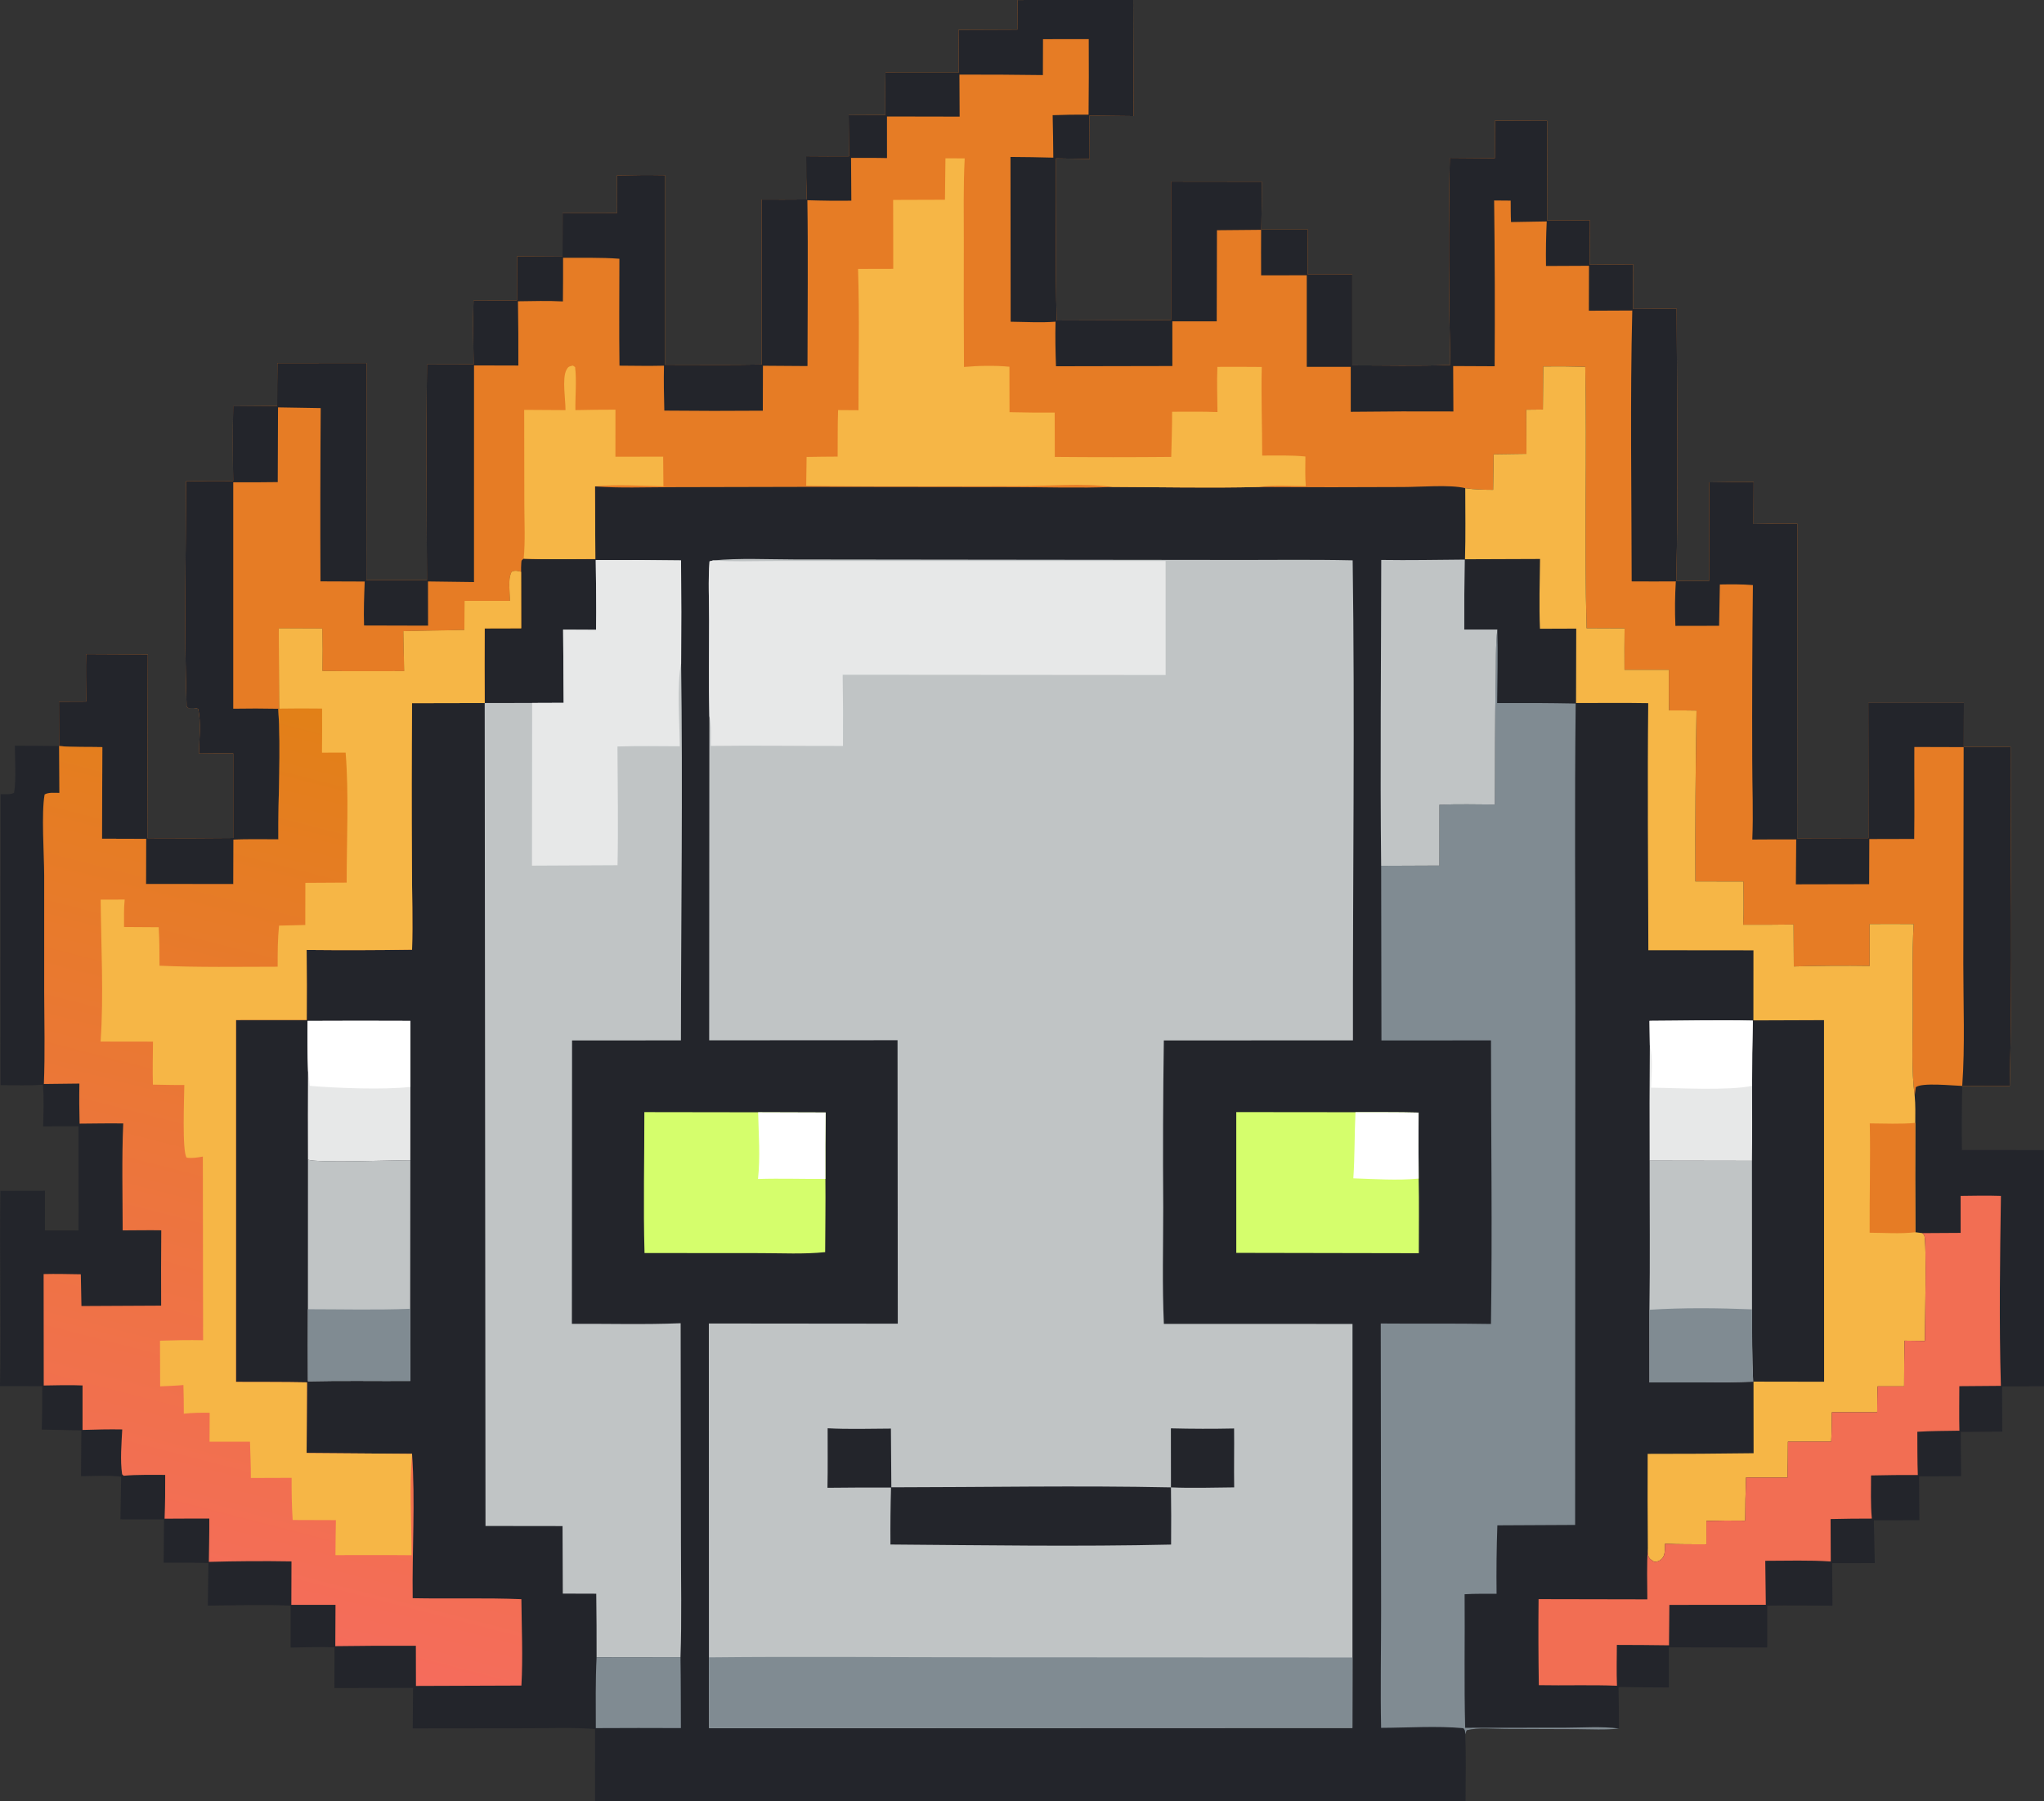 <svg xmlns="http://www.w3.org/2000/svg" viewBox="-312.24 -280.93 721.58 635.99">
  <rect x="-312.24" y="-280.93" width="721.58" height="635.99" fill="#333333" stroke="none"/>
  <defs>
    <linearGradient id="a" x1="575.372" x2="410.082" y1="722.614" y2="1364.23" gradientTransform="matrix(0.488, 0, 0, 0.488, -447.661, -374.513)" gradientUnits="userSpaceOnUse">
      <stop offset="0" style="stop-color:#e28017;stop-opacity:1"/>
      <stop offset="1" style="stop-color:#f56c5c;stop-opacity:1"/>
    </linearGradient>
  </defs>
  <path d="M 46.991 -280.92 L 87.808 -280.93 L 87.941 -239.94 L 72.339 -240.11 L 72.437 -224.82 L 60.569 -225 C 60.663 -205.95 60.327 -186.82 60.776 -167.79 L 101.159 -167.92 L 101.148 -216.83 L 133.191 -216.79 C 133.198 -211.16 133.151 -205.53 133.05 -199.9 L 149.464 -199.9 L 149.378 -184.08 L 165.144 -184.1 L 165.144 -151.93 C 176.632 -151.94 188.257 -151.62 199.73 -152.09 C 199.21 -176.37 199.1 -200.91 199.566 -225.2 L 215.464 -225.08 L 215.511 -238.34 L 233.933 -238.28 C 233.999 -226.56 233.995 -214.83 233.917 -203.11 L 249.038 -203.17 L 248.96 -187.48 L 264.316 -187.6 L 264.284 -171.87 L 279.651 -171.97 C 279.769 -139.97 280.245 -107.87 279.526 -75.88 L 291.086 -75.802 L 291.132 -110.63 C 296.37 -110.72 301.609 -110.76 306.847 -110.75 L 306.796 -95.927 C 311.951 -96.064 317.109 -96.098 322.265 -96.029 L 322.202 15.014 L 347.359 14.967 L 347.308 -32.743 L 381.054 -32.751 L 381.026 -17.279 L 397.558 -17.204 C 397.53 22.659 398.202 62.686 397.249 102.534 L 380.472 102.467 C 380.308 110.01 380.272 117.557 380.362 125.1 L 409.308 125.112 L 409.335 208.502 L 394.542 208.562 L 394.609 224.502 L 379.956 224.624 L 380.069 240.253 L 365.245 240.327 L 365.351 255.792 L 349.269 255.815 L 349.601 270.936 L 334.55 270.96 L 334.66 285.96 C 326.991 285.948 319.308 285.823 311.636 285.948 L 311.636 300.729 L 276.909 300.682 L 276.909 314.846 C 270.985 314.838 265.062 314.784 259.139 314.686 C 259.199 319.566 259.323 324.456 259.316 329.335 C 254.472 329.917 249.336 329.581 244.448 329.565 L 219.034 329.475 C 214.764 329.464 209.664 328.882 205.562 329.94 C 205.351 330.425 205.116 330.878 205.011 331.393 C 205.401 339.237 205.132 347.21 205.148 355.065 L -102.18 355.018 L -102.17 329.51 C -109.92 328.917 -117.89 329.24 -125.67 329.245 L -166.53 329.292 L -166.43 314.995 L -194.2 315.042 L -194.14 300.662 C -199.29 300.475 -204.49 300.686 -209.65 300.752 L -209.65 285.957 C -219.34 285.523 -229.17 285.855 -238.87 285.949 L -238.66 270.899 C -243.92 270.738 -249.21 270.816 -254.47 270.785 L -254.35 255.504 L -269.73 255.472 L -269.47 240.433 C -274.08 239.863 -278.99 240.218 -283.64 240.25 L -283.53 224.078 L -297.51 223.808 C -297.32 218.711 -297.36 213.593 -297.31 208.496 C -302.28 208.41 -307.27 208.472 -312.24 208.461 C -311.73 185.496 -312.46 162.484 -312.1 139.511 L -296.36 139.481 L -296.38 153.476 L -284.5 153.492 L -284.52 116.734 C -288.68 116.679 -292.84 116.742 -297 116.754 C -296.91 111.874 -296.68 106.894 -297.09 102.031 C -302 102.429 -307.09 102.175 -312.03 102.191 L -312.01 -0.543 C -310.59 -0.551 -308.46 -0.293 -307.25 -1.051 C -306.49 -6.341 -306.97 -12.278 -306.99 -17.641 C -301.79 -17.664 -296.59 -17.582 -291.39 -17.539 L -291.43 -33.199 L -281.82 -33.239 C -281.85 -38.817 -281.98 -44.419 -281.85 -49.992 L -260.06 -49.887 L -260.23 14.98 C -250.12 15.05 -240.02 15.035 -229.91 14.922 L -229.91 -14.943 C -233.94 -14.97 -237.97 -14.95 -242 -14.884 C -241.92 -19.822 -241.19 -25.868 -242.3 -30.642 C -243.43 -31.115 -244.51 -30.978 -245.71 -30.927 C -246.58 -31.743 -246.35 -31.24 -246.39 -32.467 C -247.24 -58.56 -246.59 -84.872 -246.58 -110.99 C -241.03 -111.13 -235.48 -111.17 -229.93 -111.1 C -230.05 -119.9 -230.06 -128.69 -229.93 -137.49 L -214.39 -137.61 C -214.37 -142.64 -214.4 -147.68 -214.32 -152.72 L -182.85 -152.74 L -182.91 -76.165 L -161.53 -76.135 C -161.61 -101.49 -161.81 -126.88 -161.52 -152.24 L -145.05 -152.28 C -145.13 -159.78 -145.32 -167.29 -145.08 -174.79 L -129.75 -174.82 L -129.72 -190.42 L -113.66 -190.33 L -113.64 -205.66 L -94.38 -205.69 L -94.411 -219.01 C -88.774 -219.15 -83.138 -219.18 -77.505 -219.09 L -77.505 -152.16 C -66.122 -152.17 -54.712 -152.02 -43.333 -152.24 L -43.345 -210.48 C -38.048 -210.49 -32.743 -210.44 -27.446 -210.51 C -27.622 -215.6 -27.688 -220.69 -27.646 -225.78 C -22.61 -225.76 -17.567 -225.69 -12.536 -225.74 L -12.638 -240.29 L 0.292 -240.35 C 0.304 -245.34 0.237 -250.34 0.339 -255.33 L 26.206 -255.32 C 26.237 -260.35 26.214 -265.37 26.136 -270.4 L 46.906 -270.48 L 46.991 -280.92 Z M 46.991 -280.92" style="stroke: none; fill-rule: nonzero; fill: rgb(35, 37, 43); fill-opacity: 1; stroke-width: 1;"/>
  <path d="M 46.991 -280.92 L 87.808 -280.93 L 87.941 -239.94 L 72.339 -240.11 L 72.437 -224.82 L 60.569 -225 C 60.663 -205.95 60.327 -186.82 60.776 -167.79 L 101.159 -167.92 L 101.148 -216.83 L 133.191 -216.79 C 133.198 -211.16 133.151 -205.53 133.05 -199.9 L 149.464 -199.9 L 149.378 -184.08 L 165.144 -184.1 L 165.144 -151.93 C 176.632 -151.94 188.257 -151.62 199.73 -152.09 C 199.21 -176.37 199.1 -200.91 199.566 -225.2 L 215.464 -225.08 L 215.511 -238.34 L 233.933 -238.28 C 233.999 -226.56 233.995 -214.83 233.917 -203.11 L 249.038 -203.17 L 248.96 -187.48 L 264.316 -187.6 L 264.284 -171.87 L 279.651 -171.97 C 279.769 -139.97 280.245 -107.87 279.526 -75.88 L 291.086 -75.802 L 291.132 -110.63 C 296.37 -110.72 301.609 -110.76 306.847 -110.75 L 306.796 -95.927 C 311.951 -96.064 317.109 -96.098 322.265 -96.029 L 322.202 15.014 L 347.359 14.967 L 347.308 -32.743 L 381.054 -32.751 L 381.026 -17.279 L 397.558 -17.204 C 397.53 22.659 398.202 62.686 397.249 102.534 L 380.472 102.467 C 377.452 102.389 366.03 101.171 364.077 102.947 L 363.691 105.932 C 362.48 96.784 363.003 87.147 363.003 77.925 C 363.003 67.081 362.73 56.139 363.319 45.315 C 358.139 45.268 352.964 45.265 347.789 45.307 L 347.792 60.097 C 338.868 59.96 329.941 60.023 321.019 60.284 L 320.933 45.475 C 314.999 45.553 309.073 45.581 303.14 45.553 C 303.39 40.479 303.245 35.373 303.214 30.296 L 286.269 30.272 C 286.187 10.162 286.319 -9.951 286.671 -30.056 C 283.441 -30.142 280.206 -30.106 276.971 -30.118 C 276.862 -34.896 276.913 -39.685 276.901 -44.458 L 261.245 -44.466 C 261.214 -49.337 261.225 -54.208 261.277 -59.076 L 247.867 -59.13 C 247.007 -89.88 248.019 -120.68 247.397 -151.43 C 242.455 -151.57 237.51 -151.61 232.566 -151.55 C 232.55 -146.48 232.503 -141.41 232.433 -136.34 L 226.577 -136.28 L 226.632 -120.71 L 215.054 -120.54 L 214.87 -108 C 211.538 -108.03 208.32 -108.06 205.027 -108.58 C 199.769 -109.9 189.038 -108.98 183.085 -108.98 C 166.109 -108.88 149.135 -108.88 132.163 -108.99 C 114.941 -108.57 97.655 -108.95 80.429 -109.01 C 68.882 -108.53 57.132 -108.95 45.566 -108.95 L -26.77 -109.04 L -75.524 -108.93 C -84.349 -108.92 -93.423 -108.54 -102.21 -109.21 L -102.07 -83.572 C -110.48 -83.568 -118.97 -83.349 -127.37 -83.685 C -128.2 -82.958 -128.13 -83.279 -128.22 -82.013 C -128.28 -81.028 -128.3 -80.04 -128.28 -79.053 C -129.73 -79.333 -130.28 -79.653 -131.64 -79.017 C -133.06 -75.97 -132.16 -72.075 -132.23 -68.779 L -148.24 -68.786 L -148.3 -58.509 L -169.82 -58.107 C -169.73 -53.396 -169.7 -48.681 -169.54 -43.977 C -179.17 -43.993 -188.83 -43.892 -198.45 -44.037 C -198.35 -49.033 -198.36 -54.033 -198.47 -59.029 L -213.83 -59.095 L -213.66 -30.747 L -214.03 -30.697 C -212.96 -15.907 -214.13 0.436 -213.98 15.421 C -219.25 15.421 -224.54 15.331 -229.81 15.499 L -229.88 31.202 L -260.7 31.171 L -260.64 15.229 L -276.21 15.182 L -276.12 -17.146 C -281.17 -17.263 -286.37 -17.072 -291.39 -17.54 L -291.43 -33.2 L -281.82 -33.24 C -281.85 -38.818 -281.98 -44.42 -281.85 -49.993 L -260.06 -49.888 L -260.23 14.979 C -250.12 15.049 -240.02 15.034 -229.91 14.921 L -229.91 -14.943 C -233.94 -14.97 -237.97 -14.95 -242 -14.884 C -241.92 -19.822 -241.19 -25.868 -242.3 -30.642 C -243.43 -31.115 -244.51 -30.978 -245.71 -30.927 C -246.58 -31.743 -246.35 -31.24 -246.39 -32.467 C -247.24 -58.56 -246.59 -84.872 -246.58 -110.99 C -241.03 -111.13 -235.48 -111.17 -229.93 -111.1 C -230.05 -119.9 -230.06 -128.69 -229.93 -137.49 L -214.39 -137.61 C -214.37 -142.64 -214.4 -147.68 -214.32 -152.72 L -182.85 -152.74 L -182.91 -76.165 L -161.53 -76.135 C -161.61 -101.49 -161.81 -126.88 -161.52 -152.24 L -145.05 -152.28 C -145.13 -159.78 -145.32 -167.29 -145.08 -174.79 L -129.75 -174.82 L -129.72 -190.42 L -113.66 -190.33 L -113.64 -205.66 L -94.38 -205.69 L -94.411 -219.01 C -88.774 -219.15 -83.138 -219.18 -77.505 -219.09 L -77.505 -152.16 C -66.122 -152.17 -54.712 -152.02 -43.333 -152.24 L -43.345 -210.48 C -38.048 -210.49 -32.743 -210.44 -27.446 -210.51 C -27.622 -215.6 -27.688 -220.69 -27.646 -225.78 C -22.61 -225.76 -17.567 -225.69 -12.536 -225.74 L -12.638 -240.29 L 0.292 -240.35 C 0.304 -245.34 0.237 -250.34 0.339 -255.33 L 26.206 -255.32 C 26.237 -260.35 26.214 -265.37 26.136 -270.4 L 46.906 -270.48 L 46.991 -280.92 Z M 46.991 -280.92" style="stroke: none; fill-rule: nonzero; fill: rgb(230, 124, 37); fill-opacity: 1; stroke-width: 1;"/>
  <path d="M 46.991 -280.92 L 87.808 -280.93 L 87.941 -239.94 L 72.339 -240.11 L 72.437 -224.82 L 60.569 -225 C 60.663 -205.95 60.327 -186.82 60.776 -167.79 L 101.159 -167.92 L 101.148 -216.83 L 133.191 -216.79 C 133.198 -211.16 133.151 -205.53 133.05 -199.9 L 149.464 -199.9 L 149.378 -184.08 L 165.144 -184.1 L 165.144 -151.93 C 176.632 -151.94 188.257 -151.62 199.73 -152.09 C 199.21 -176.37 199.1 -200.91 199.566 -225.2 L 215.464 -225.08 L 215.511 -238.34 L 233.933 -238.28 C 233.999 -226.56 233.995 -214.83 233.917 -203.11 L 249.038 -203.17 L 248.96 -187.48 L 264.316 -187.6 L 264.284 -171.87 L 279.651 -171.97 C 279.769 -139.97 280.245 -107.87 279.526 -75.88 L 291.086 -75.802 L 291.132 -110.63 C 296.37 -110.72 301.609 -110.76 306.847 -110.75 L 306.796 -95.927 C 311.951 -96.064 317.109 -96.098 322.265 -96.029 L 322.202 15.014 L 347.359 14.967 L 347.308 -32.743 L 381.054 -32.751 L 381.026 -17.279 L 397.558 -17.204 C 397.53 22.659 398.202 62.686 397.249 102.534 L 380.472 102.467 C 381.484 88.26 380.847 73.667 380.855 59.401 L 380.972 -17.154 L 363.566 -17.204 C 363.507 -6.376 363.671 4.432 363.515 15.26 L 347.671 15.3 L 347.612 31.233 L 321.745 31.288 L 321.866 15.436 C 316.698 15.393 311.526 15.46 306.362 15.476 C 306.761 6.159 306.342 -3.325 306.339 -12.661 C 306.266 -33.228 306.345 -53.795 306.577 -74.361 C 302.675 -74.685 298.816 -74.638 294.909 -74.575 L 294.644 -59.99 L 279.214 -59.962 C 278.994 -65.195 279.043 -70.437 279.362 -75.665 C 274.167 -75.63 268.968 -75.63 263.78 -75.665 C 263.741 -107.51 263.202 -139.47 263.995 -171.3 L 248.663 -171.23 L 248.714 -187.09 L 233.534 -187.02 C 233.456 -192.27 233.542 -197.51 233.792 -202.75 L 221.187 -202.53 C 221.066 -205.04 221.093 -207.57 221.066 -210.1 L 215.222 -210.15 C 215.468 -190.65 215.526 -171.13 215.405 -151.62 L 200.761 -151.69 L 200.839 -135.66 C 188.763 -135.73 176.687 -135.69 164.612 -135.54 L 164.605 -151.41 L 149.077 -151.41 L 149.077 -183.74 L 132.967 -183.71 C 132.941 -189.07 132.933 -194.43 132.964 -199.79 L 117.374 -199.65 L 117.292 -167.47 L 101.628 -167.47 L 101.632 -151.7 L 60.55 -151.62 C 60.362 -156.88 60.253 -162.09 60.39 -167.35 C 55.179 -166.95 49.78 -167.29 44.546 -167.34 L 44.487 -225.52 C 49.527 -225.5 54.566 -225.41 59.601 -225.27 C 59.561 -230.26 59.484 -235.26 59.371 -240.26 C 63.593 -240.43 67.823 -240.49 72.05 -240.44 C 72.144 -249.33 72.163 -258.22 72.112 -267.12 L 55.968 -267.1 L 55.921 -254.42 C 46.097 -254.56 36.281 -254.61 26.461 -254.59 L 26.534 -239.75 L 0.878 -239.8 L 0.89 -225.12 C -3.333 -225.23 -7.575 -225.16 -11.798 -225.18 L -11.7 -210.08 C -16.876 -210.01 -22.052 -210.07 -27.224 -210.24 C -26.923 -190.74 -27.177 -171.2 -27.181 -151.69 L -42.903 -151.8 L -42.943 -135.93 C -54.536 -135.83 -66.126 -135.84 -77.72 -135.96 C -77.86 -141.25 -77.966 -146.52 -77.84 -151.82 C -83.071 -151.69 -88.321 -151.8 -93.552 -151.83 C -93.72 -164.4 -93.587 -176.99 -93.579 -189.57 C -100.13 -190.09 -106.88 -189.85 -113.46 -189.91 C -113.44 -184.78 -113.47 -179.65 -113.52 -174.51 C -118.81 -174.79 -124.1 -174.63 -129.39 -174.56 C -129.26 -167 -129.22 -159.44 -129.25 -151.88 L -144.9 -151.92 L -144.91 -75.427 L -161.15 -75.642 L -161.12 -60.04 L -183.72 -60.099 C -183.89 -65.286 -183.69 -70.435 -183.49 -75.615 L -199.11 -75.673 C -199.2 -96.063 -199.17 -116.46 -199.02 -136.85 C -204.04 -136.91 -209.07 -136.99 -214.09 -137.1 L -214.19 -110.72 C -219.43 -110.65 -224.67 -110.62 -229.9 -110.65 L -229.9 -30.716 C -224.61 -30.81 -219.31 -30.802 -214.03 -30.696 C -212.96 -15.908 -214.13 0.436 -213.98 15.421 C -219.25 15.421 -224.54 15.331 -229.81 15.499 L -229.88 31.202 L -260.7 31.171 L -260.64 15.229 L -276.21 15.182 L -276.12 -17.146 C -281.17 -17.263 -286.37 -17.072 -291.39 -17.54 L -291.43 -33.2 L -281.82 -33.24 C -281.85 -38.818 -281.98 -44.42 -281.85 -49.993 L -260.06 -49.888 L -260.23 14.979 C -250.12 15.049 -240.02 15.034 -229.91 14.921 L -229.91 -14.943 C -233.94 -14.97 -237.97 -14.95 -242 -14.884 C -241.92 -19.822 -241.19 -25.868 -242.3 -30.642 C -243.43 -31.115 -244.51 -30.978 -245.71 -30.927 C -246.58 -31.743 -246.35 -31.24 -246.39 -32.467 C -247.24 -58.56 -246.59 -84.872 -246.58 -110.99 C -241.03 -111.13 -235.48 -111.17 -229.93 -111.1 C -230.05 -119.9 -230.06 -128.69 -229.93 -137.49 L -214.39 -137.61 C -214.37 -142.64 -214.4 -147.68 -214.32 -152.72 L -182.85 -152.74 L -182.91 -76.165 L -161.53 -76.135 C -161.61 -101.49 -161.81 -126.88 -161.52 -152.24 L -145.05 -152.28 C -145.13 -159.78 -145.32 -167.29 -145.08 -174.79 L -129.75 -174.82 L -129.72 -190.42 L -113.66 -190.33 L -113.64 -205.66 L -94.38 -205.69 L -94.411 -219.01 C -88.774 -219.15 -83.138 -219.18 -77.505 -219.09 L -77.505 -152.16 C -66.122 -152.17 -54.712 -152.02 -43.333 -152.24 L -43.345 -210.48 C -38.048 -210.49 -32.743 -210.44 -27.446 -210.51 C -27.622 -215.6 -27.688 -220.69 -27.646 -225.78 C -22.61 -225.76 -17.567 -225.69 -12.536 -225.74 L -12.638 -240.29 L 0.292 -240.35 C 0.304 -245.34 0.237 -250.34 0.339 -255.33 L 26.206 -255.32 C 26.237 -260.35 26.214 -265.37 26.136 -270.4 L 46.906 -270.48 L 46.991 -280.92 Z M 46.991 -280.92" style="stroke: none; fill-rule: nonzero; fill: rgb(35, 37, 43); fill-opacity: 1; stroke-width: 1;"/>
  <path d="M 21.527 -225.04 L 28.323 -225.01 C 27.803 -215.12 28.023 -205.15 28.011 -195.24 C 27.956 -180.62 27.976 -165.99 28.069 -151.37 C 33.37 -151.83 38.808 -151.94 44.112 -151.45 L 44.144 -135.41 C 49.456 -135.28 54.776 -135.23 60.089 -135.26 L 60.129 -119.61 C 73.827 -119.48 87.534 -119.49 101.234 -119.61 C 101.359 -124.92 101.558 -130.24 101.542 -135.56 C 106.874 -135.56 112.23 -135.66 117.558 -135.45 C 117.495 -140.76 117.319 -146.1 117.526 -151.4 C 122.746 -151.4 127.972 -151.45 133.194 -151.37 C 132.933 -140.94 133.347 -130.52 133.347 -120.09 C 138.413 -120.09 143.554 -120.26 148.597 -119.76 C 148.581 -116.28 148.457 -112.76 148.73 -109.29 C 143.316 -109.31 137.527 -109.74 132.163 -108.99 C 114.941 -108.57 97.655 -108.95 80.429 -109.01 C 69.714 -110.45 57.839 -109.29 46.984 -109.28 C 22.132 -109.25 -2.79 -109.06 -27.634 -109.42 L -27.489 -119.6 C -23.837 -119.65 -20.181 -119.72 -16.529 -119.72 C -16.497 -125.2 -16.559 -130.69 -16.376 -136.15 L -9.173 -136.1 C -9.184 -152.7 -8.802 -169.4 -9.325 -185.99 L 3.097 -186.02 L 3.066 -210.35 L 21.355 -210.41 L 21.527 -225.04 Z M -112.61 -136.13 C -112.56 -139.67 -113.86 -147.29 -112.3 -150.3 C -111.64 -151.57 -111.29 -151.54 -109.99 -151.86 L -109.21 -151.33 C -108.64 -146.37 -109.19 -141.14 -109.11 -136.13 C -104.4 -136.24 -99.68 -136.29 -94.97 -136.29 L -94.981 -119.68 L -78.13 -119.7 L -78.036 -109.24 C -85.966 -109.38 -94.329 -109.99 -102.21 -109.21 L -102.07 -83.572 C -110.48 -83.568 -118.97 -83.349 -127.37 -83.685 C -126.77 -89.908 -127.13 -96.47 -127.14 -102.72 L -127.19 -136.22 L -112.61 -136.13 Z M -112.61 -136.13" style="stroke: none; fill-rule: nonzero; fill: rgb(246, 182, 70); fill-opacity: 1; stroke-width: 1;"/>
  <path d="M -132.23 -68.779 C -132.16 -72.075 -133.06 -75.97 -131.64 -79.017 C -130.28 -79.654 -129.73 -79.333 -128.28 -79.052 L -128.25 -59.107 L -141.14 -59.072 C -141.2 -50.286 -141.2 -41.502 -141.13 -32.716 L -166.79 -32.661 C -166.93 -13.571 -166.95 5.522 -166.83 24.616 C -166.79 34.51 -166.49 44.476 -166.77 54.358 C -179.17 54.546 -191.58 54.573 -203.99 54.448 C -203.92 62.686 -203.91 70.924 -203.96 79.163 L -228.94 79.178 L -228.95 206.979 C -220.59 207.019 -212.22 206.956 -203.87 207.124 L -204 232.069 L -166.78 232.359 C -165.58 249.155 -166.79 266.456 -166.55 283.323 C -153.78 283.581 -140.93 283.143 -128.18 283.671 C -128.09 293.803 -127.6 304.046 -128.17 314.167 L -165.4 314.3 L -165.43 300.132 C -174.91 300.072 -184.39 300.116 -193.87 300.257 L -193.8 285.667 L -209.39 285.667 L -209.34 270.331 C -219.07 270.172 -228.79 270.229 -238.51 270.503 C -238.45 265.413 -238.32 260.311 -238.35 255.221 C -243.61 255.233 -248.88 255.194 -254.14 255.257 C -253.95 250.104 -253.88 244.947 -253.92 239.792 C -258.77 239.827 -263.74 239.647 -268.58 240.096 L -269.13 239.573 C -269.86 234.593 -269.34 228.773 -269.09 223.745 C -273.77 223.659 -278.42 223.776 -283.1 223.925 L -283.1 208.214 C -287.66 208.007 -292.24 208.163 -296.8 208.229 L -296.84 168.889 C -292.47 168.776 -288.09 168.901 -283.71 168.964 L -283.49 180.174 L -255.35 180.034 C -255.4 171.167 -255.38 162.299 -255.31 153.436 C -259.84 153.362 -264.39 153.456 -268.93 153.464 C -268.95 140.917 -269.28 128.249 -268.74 115.717 C -273.87 115.627 -279.01 115.753 -284.14 115.78 C -284.27 111.069 -284.3 106.354 -284.21 101.64 L -296.75 101.788 C -296.32 90.952 -296.61 80.058 -296.64 69.21 L -296.64 28.1 C -296.67 20.737 -297.68 6.05 -296.49 -0.435 C -295.06 -1.263 -292.93 -0.993 -291.29 -0.99 L -291.39 -17.54 C -286.37 -17.072 -281.17 -17.263 -276.12 -17.146 L -276.21 15.182 L -260.64 15.229 L -260.7 31.171 L -229.88 31.201 L -229.81 15.499 C -224.54 15.331 -219.25 15.421 -213.98 15.421 C -214.13 0.436 -212.96 -15.908 -214.02 -30.697 L -213.66 -30.747 L -213.83 -59.095 L -198.47 -59.029 C -198.36 -54.033 -198.35 -49.033 -198.45 -44.036 C -188.82 -43.892 -179.17 -43.993 -169.54 -43.978 C -169.7 -48.681 -169.73 -53.396 -169.82 -58.107 L -148.3 -58.509 L -148.24 -68.786 L -132.23 -68.779 Z M -132.23 -68.779" style="stroke: none; fill-rule: nonzero; fill: url(&quot;#a&quot;); stroke-width: 1;"/>
  <path d="M -132.23 -68.779 C -132.16 -72.075 -133.06 -75.97 -131.64 -79.017 C -130.28 -79.654 -129.73 -79.333 -128.28 -79.052 L -128.25 -59.107 L -141.14 -59.072 C -141.2 -50.286 -141.2 -41.502 -141.13 -32.716 L -166.79 -32.661 C -166.93 -13.571 -166.95 5.522 -166.83 24.616 C -166.79 34.51 -166.49 44.476 -166.77 54.358 C -179.17 54.546 -191.58 54.573 -203.99 54.448 C -203.92 62.686 -203.91 70.924 -203.96 79.163 L -228.94 79.178 L -228.95 206.979 C -220.59 207.019 -212.22 206.956 -203.87 207.124 L -204 232.069 L -166.78 232.359 C -167.79 243.694 -166.95 256.655 -166.94 268.151 C -175.9 268.05 -184.86 268.128 -193.82 268.12 C -193.81 264.003 -193.72 259.882 -193.66 255.768 L -208.92 255.718 C -209.25 250.741 -209.31 245.819 -209.29 240.835 L -223.68 240.885 C -223.65 236.624 -223.87 232.342 -223.99 228.081 L -238.27 228.081 L -238.22 217.858 C -241.31 217.808 -244.28 217.85 -247.35 218.186 C -247.34 214.816 -247.38 211.444 -247.49 208.069 C -250.22 208.319 -252.96 208.409 -255.7 208.534 L -255.76 192.409 C -250.67 192.249 -245.62 192.135 -240.54 192.249 L -240.63 127.409 C -242.59 127.737 -244.33 128.073 -246.32 127.796 C -248.03 126.049 -247.18 105.936 -247.17 102.139 C -250.86 102.179 -254.57 102.065 -258.26 102.01 C -258.4 96.956 -258.27 91.878 -258.23 86.819 L -276.72 86.792 C -275.6 70.358 -276.56 53.178 -276.7 36.686 L -268.22 36.666 C -268.57 39.85 -268.43 43.159 -268.45 46.366 L -256.22 46.444 C -255.93 50.964 -255.95 55.494 -255.93 60.022 C -242.08 60.643 -228.09 60.389 -214.22 60.374 C -214.22 55.514 -214.23 50.71 -213.73 45.866 L -204.47 45.643 L -204.44 30.768 L -189.86 30.682 C -189.87 15.553 -189.04 -0.142 -190.22 -15.212 L -198.57 -15.204 C -198.52 -20.388 -198.51 -25.576 -198.54 -30.763 C -203.58 -30.832 -208.62 -30.826 -213.66 -30.747 L -213.83 -59.095 L -198.47 -59.029 C -198.36 -54.033 -198.35 -49.033 -198.45 -44.036 C -188.82 -43.892 -179.17 -43.993 -169.54 -43.978 C -169.7 -48.681 -169.73 -53.396 -169.82 -58.107 L -148.3 -58.509 L -148.24 -68.786 L -132.23 -68.779 Z M -132.23 -68.779" style="stroke: none; fill-rule: nonzero; fill: rgb(246, 182, 70); fill-opacity: 1; stroke-width: 1;"/>
  <path d="M -101.92 -83.197 C -91.884 -83.255 -81.848 -83.212 -71.817 -83.067 C -71.716 -70.935 -71.707 -58.798 -71.79 -46.661 C -71.169 -2.349 -71.821 42.057 -71.856 86.385 L -110.29 86.409 L -110.35 186.459 C -97.587 186.385 -84.708 186.772 -71.954 186.245 L -71.848 263.749 C -71.86 277.198 -71.544 290.709 -72.013 304.143 L -101.63 304.183 C -101.61 296.702 -101.65 289.221 -101.75 281.741 L -113.56 281.706 L -113.65 257.862 L -140.85 257.827 L -141.13 -32.716 L -124.38 -32.747 L -113.25 -32.79 L -113.44 -58.618 L -101.81 -58.564 C -101.64 -66.763 -101.86 -74.997 -101.92 -83.197 L -101.92 -83.197 Z M -101.92 -83.197" style="stroke: none; fill-rule: nonzero; fill: rgb(192, 196, 197); fill-opacity: 1; stroke-width: 1;"/>
  <path d="M -101.92 -83.197 C -91.884 -83.255 -81.848 -83.212 -71.817 -83.067 C -71.716 -70.935 -71.707 -58.798 -71.79 -46.661 C -73.34 -39.306 -72.31 -25.517 -72.263 -17.454 C -79.591 -17.478 -86.938 -17.614 -94.259 -17.38 C -94.204 -3.423 -93.942 10.589 -94.235 24.542 L -124.44 24.69 L -124.38 -32.747 L -113.25 -32.79 L -113.44 -58.618 L -101.81 -58.564 C -101.64 -66.763 -101.86 -74.997 -101.92 -83.197 L -101.92 -83.197 Z M -101.92 -83.197" style="stroke: none; fill-rule: nonzero; fill: rgb(231, 232, 232); fill-opacity: 1; stroke-width: 1;"/>
  <path d="M 216.347 -58.661 C 216.601 -50.029 216.362 -41.353 216.292 -32.712 C 225.534 -32.771 234.777 -32.716 244.015 -32.544 C 243.593 3.143 243.901 38.862 243.894 74.55 L 243.819 257.46 L 216.362 257.6 C 216.08 265.653 215.988 273.711 216.085 281.768 C 212.339 281.796 208.542 281.694 204.804 281.928 C 204.937 297.639 204.589 313.374 205.004 329.077 L 240.277 329.042 C 246.448 329.038 253.222 328.518 259.316 329.335 C 254.472 329.917 249.336 329.581 244.448 329.565 L 219.034 329.475 C 214.764 329.464 209.664 328.882 205.562 329.94 C 205.351 330.425 205.116 330.878 205.011 331.393 C 204.933 330.292 205.121 330.061 204.347 329.221 C 194.882 328.358 184.859 329.065 175.327 329.101 C 175.05 315.385 175.327 301.616 175.323 287.901 L 175.198 186.346 C 188.168 186.467 201.136 186.272 214.105 186.51 C 214.609 153.159 214.112 119.745 214.116 86.382 L 175.441 86.412 L 175.339 24.752 L 195.886 24.667 L 195.901 3.187 C 202.417 2.917 208.956 3.069 215.471 3.112 C 215.601 -11.544 215.456 -26.138 215.792 -40.794 C 215.925 -46.74 215.694 -52.747 216.347 -58.661 L 216.347 -58.661 Z M 216.347 -58.661" style="stroke: none; fill-rule: nonzero; fill: rgb(128, 139, 146); fill-opacity: 1; stroke-width: 1;"/>
  <path d="M 232.566 -151.55 C 237.51 -151.61 242.455 -151.57 247.398 -151.43 C 248.018 -120.68 247.007 -89.881 247.866 -59.131 L 261.276 -59.076 C 261.226 -54.208 261.214 -49.337 261.246 -44.466 L 276.901 -44.458 C 276.913 -39.685 276.862 -34.896 276.971 -30.118 C 280.206 -30.107 283.441 -30.142 286.671 -30.056 C 286.32 -9.949 286.186 10.162 286.269 30.272 L 303.214 30.296 C 303.245 35.374 303.39 40.479 303.14 45.553 C 309.073 45.581 315 45.553 320.933 45.475 L 321.019 60.284 C 329.941 60.022 338.868 59.96 347.792 60.096 L 347.788 45.307 C 352.964 45.264 358.14 45.268 363.319 45.315 C 362.729 56.139 363.003 67.081 363.003 77.925 C 363.003 87.147 362.48 96.784 363.691 105.932 C 363.999 109.12 363.917 112.319 363.898 115.522 C 363.839 128.382 363.847 141.249 363.925 154.116 L 366.362 154.432 C 366.601 154.706 366.932 154.917 367.085 155.245 C 367.972 157.21 367.292 187.729 367.285 192.499 L 360.105 192.405 C 360.005 197.778 359.955 203.152 359.956 208.526 L 350.596 208.534 C 350.542 211.581 350.429 214.644 350.448 217.69 L 334.441 217.698 C 334.413 221.151 334.398 224.596 334.214 228.046 L 318.941 228.057 C 318.901 232.277 318.917 236.507 318.792 240.725 L 304.152 240.714 C 303.963 245.794 303.872 250.877 303.878 255.96 C 299.303 255.884 294.726 255.915 290.152 256.053 L 290.148 264.307 C 285.288 264.272 280.405 264.335 275.55 264.104 C 275.468 265.862 275.753 268.069 274.433 269.413 C 273.628 270.229 272.863 270.467 271.769 270.491 C 270.655 269.745 269.925 269.507 269.585 268.124 C 269.402 267.385 269.487 266.385 269.487 265.62 C 269.394 254.536 269.374 243.451 269.425 232.366 C 281.89 232.382 294.355 232.307 306.819 232.136 L 306.789 206.862 L 331.71 206.902 L 331.675 79.241 L 306.749 79.331 L 306.769 54.589 L 269.667 54.553 C 269.597 25.487 269.312 -3.603 269.624 -32.669 C 261.136 -32.822 252.628 -32.709 244.136 -32.716 L 244.21 -58.993 L 231.402 -58.947 C 231.066 -67.127 231.323 -75.392 231.425 -83.579 L 204.937 -83.482 C 205.191 -91.833 205.03 -100.22 205.027 -108.58 C 208.319 -108.06 211.538 -108.03 214.87 -108 L 215.054 -120.55 L 226.632 -120.71 L 226.577 -136.28 L 232.433 -136.34 C 232.503 -141.41 232.55 -146.48 232.566 -151.55 L 232.566 -151.55 Z M 232.566 -151.55" style="stroke: none; fill-rule: nonzero; fill: rgb(246, 182, 70); fill-opacity: 1; stroke-width: 1;"/>
  <path d="M 347.831 115.697 C 353.155 115.725 358.597 116.003 363.898 115.522 C 363.839 128.382 363.847 141.249 363.925 154.116 C 358.753 154.753 353.023 154.311 347.785 154.292 C 347.714 141.425 348.112 128.565 347.831 115.698 L 347.831 115.697 Z M 347.831 115.697" style="stroke: none; fill-rule: nonzero; fill: rgb(230, 124, 37); fill-opacity: 1; stroke-width: 1;"/>
  <path d="M 379.909 141.303 C 384.651 141.225 389.389 141.151 394.136 141.303 C 393.804 163.569 393.468 186.1 394.12 208.354 L 379.448 208.471 C 379.441 213.706 379.351 218.956 379.472 224.186 C 374.53 224.272 369.562 224.26 364.624 224.566 C 364.664 229.647 364.601 234.753 364.796 239.831 C 359.289 239.805 353.782 239.857 348.276 239.987 C 348.292 245.037 348.077 250.197 348.566 255.221 C 343.706 255.214 338.855 255.268 333.999 255.385 L 334.062 270.362 C 326.386 269.839 318.636 270.128 310.941 270.12 L 311.136 285.659 L 277.081 285.69 L 276.956 299.96 C 270.823 299.909 264.683 299.792 258.55 299.823 C 258.53 304.62 258.394 309.448 258.589 314.237 C 249.389 313.862 240.194 314.214 231.003 314.03 C 230.84 303.906 230.81 293.78 230.913 283.655 L 269.308 283.729 C 269.3 277.737 269.05 271.585 269.488 265.619 C 269.488 266.385 269.401 267.385 269.585 268.124 C 269.925 269.507 270.655 269.744 271.769 270.491 C 272.862 270.467 273.629 270.229 274.433 269.413 C 275.753 268.069 275.468 265.862 275.55 264.104 C 280.405 264.334 285.288 264.272 290.148 264.307 L 290.152 256.053 C 294.726 255.915 299.303 255.884 303.878 255.96 C 303.87 250.874 303.964 245.788 304.152 240.714 L 318.792 240.725 C 318.917 236.507 318.902 232.276 318.941 228.057 L 334.214 228.046 C 334.398 224.596 334.414 221.151 334.441 217.698 L 350.448 217.69 C 350.428 214.643 350.542 211.58 350.597 208.534 L 359.957 208.526 C 359.957 203.151 360.003 197.776 360.105 192.405 L 367.285 192.499 C 367.292 187.729 367.972 157.209 367.085 155.245 C 366.933 154.917 366.601 154.705 366.362 154.432 L 379.917 154.35 L 379.909 141.303 Z M 379.909 141.303" style="stroke: none; fill-rule: nonzero; fill: rgb(242, 110, 83); fill-opacity: 1; stroke-width: 1;"/>
  <path d="M 175.37 -83.24 C 185.194 -83.083 195.042 -83.286 204.874 -83.36 C 204.704 -75.129 204.643 -66.897 204.691 -58.665 L 216.347 -58.661 C 215.694 -52.747 215.925 -46.74 215.792 -40.794 C 215.456 -26.138 215.601 -11.544 215.472 3.112 C 208.956 3.069 202.417 2.917 195.902 3.186 L 195.886 24.666 L 175.339 24.753 C 174.937 -11.224 175.339 -47.255 175.37 -83.24 L 175.37 -83.24 Z M 175.37 -83.24" style="stroke: none; fill-rule: nonzero; fill: rgb(192, 196, 197); fill-opacity: 1; stroke-width: 1;"/>
  <path d="M -101.63 304.182 L -72.013 304.143 C -71.876 312.487 -71.907 320.839 -71.868 329.186 C -81.88 329.135 -91.891 329.139 -101.9 329.198 C -101.9 320.874 -102.06 312.498 -101.63 304.182 L -101.63 304.182 Z M -101.63 304.182" style="stroke: none; fill-rule: nonzero; fill: rgb(128, 139, 146); fill-opacity: 1; stroke-width: 1;"/>
  <path d="M -60.509 -83.063 C -51.141 -83.958 -41.302 -83.427 -31.876 -83.415 L 19.398 -83.353 L 120.488 -83.24 C 135.413 -83.189 150.355 -83.435 165.284 -83.103 C 166.093 -26.642 165.288 29.909 165.382 86.382 L 98.624 86.402 C 98.34 106.068 98.268 125.737 98.409 145.405 C 98.413 159.045 98.019 172.85 98.636 186.471 L 165.23 186.495 L 165.218 304.26 L 165.187 329.096 L -61.899 329.182 L -61.969 304.214 L -62.001 186.342 L 4.699 186.405 L 4.612 86.331 L -61.884 86.366 L -61.817 -28.107 C -62.067 -39.372 -61.895 -50.669 -61.895 -61.939 C -61.895 -68.794 -62.278 -75.899 -61.755 -82.728 L -60.509 -83.063 Z M -60.509 -83.063" style="stroke: none; fill-rule: nonzero; fill: rgb(192, 196, 197); fill-opacity: 1; stroke-width: 1;"/>
  <path d="M -61.817 -28.107 C -62.067 -39.372 -61.895 -50.669 -61.895 -61.939 C -61.895 -68.794 -62.278 -75.899 -61.755 -82.728 L -60.509 -83.064 C -53.684 -82.572 -46.708 -82.849 -39.864 -82.861 L -6.966 -82.876 L 99.245 -82.865 L 99.253 -42.615 L -14.759 -42.701 C -14.622 -34.326 -14.583 -25.947 -14.653 -17.568 C -30.204 -17.533 -45.783 -17.786 -61.329 -17.579 C -61.345 -21.001 -61.063 -24.779 -61.817 -28.107 L -61.817 -28.107 Z M -61.817 -28.107" style="stroke: none; fill-rule: nonzero; fill: rgb(231, 232, 232); fill-opacity: 1; stroke-width: 1;"/>
  <path d="M -61.97 304.214 C -29.266 303.862 3.472 304.194 36.179 304.194 L 165.218 304.26 L 165.187 329.096 L -61.899 329.182 L -61.97 304.214 Z M -61.97 304.214" style="stroke: none; fill-rule: nonzero; fill: rgb(128, 139, 146); fill-opacity: 1; stroke-width: 1;"/>
  <path d="M -20.063 223.335 C -12.653 223.729 -5.149 223.479 2.273 223.448 L 2.425 244.178 C 35.292 244.151 68.285 243.518 101.135 244.202 C 101.23 250.932 101.245 257.659 101.183 264.393 C 68.222 265.151 35.077 264.612 2.109 264.37 C 2.054 257.67 2.12 250.971 2.312 244.272 C -5.168 244.237 -12.649 244.26 -20.126 244.35 C -19.974 237.354 -20.086 230.33 -20.063 223.335 L -20.063 223.335 Z M 101.112 223.362 C 108.55 223.55 115.987 223.565 123.425 223.409 C 123.503 230.339 123.347 237.276 123.452 244.202 C 116.034 244.268 108.55 244.53 101.136 244.202 L 101.112 223.362 Z M 101.112 223.362" style="stroke: none; fill-rule: nonzero; fill: rgb(35, 37, 43); fill-opacity: 1; stroke-width: 1;"/>
  <path d="M 124.191 111.702 L 166.277 111.745 C 173.698 111.776 181.144 111.686 188.557 111.882 C 188.503 119.647 188.507 127.409 188.585 135.175 C 188.769 143.944 188.625 152.753 188.632 161.526 L 124.198 161.405 L 124.191 111.702 Z M 124.191 111.702" style="stroke: none; fill-rule: nonzero; fill: rgb(213, 254, 108); fill-opacity: 1; stroke-width: 1;"/>
  <path d="M 166.277 111.745 C 173.698 111.776 181.144 111.686 188.557 111.882 C 188.503 119.647 188.507 127.409 188.585 135.175 C 181.042 135.901 173.089 135.319 165.519 135.081 C 166.046 127.339 165.898 119.511 166.277 111.745 Z M 166.277 111.745" style="stroke: none; fill-rule: nonzero; fill: rgb(255, 255, 255); fill-opacity: 1; stroke-width: 1;"/>
  <path d="M -84.766 111.71 L -44.606 111.768 L -20.766 111.842 C -20.86 119.652 -20.888 127.464 -20.852 135.276 C -20.762 143.893 -20.907 152.526 -20.938 161.147 C -28.408 161.925 -36.27 161.499 -43.782 161.495 L -84.708 161.464 C -85.173 144.932 -84.739 128.26 -84.766 111.71 L -84.766 111.71 Z M -84.766 111.71" style="stroke: none; fill-rule: nonzero; fill: rgb(213, 254, 108); fill-opacity: 1; stroke-width: 1;"/>
  <path d="M -44.606 111.768 L -20.766 111.842 C -20.86 119.652 -20.888 127.464 -20.852 135.276 C -28.794 135.354 -36.7 135.057 -44.649 135.307 C -43.809 127.632 -44.431 119.495 -44.606 111.768 L -44.606 111.768 Z M -44.606 111.768" style="stroke: none; fill-rule: nonzero; fill: rgb(255, 255, 255); fill-opacity: 1; stroke-width: 1;"/>
  <path d="M 270.12 128.827 L 306.245 128.889 L 306.261 181.346 C 306.3 189.854 306.245 198.374 306.659 206.87 C 294.491 207.292 282.253 207.104 270.073 207.143 L 270.043 181.495 C 270.308 163.948 270.097 146.378 270.12 128.827 L 270.12 128.827 Z M 270.12 128.827" style="stroke: none; fill-rule: nonzero; fill: rgb(192, 196, 197); fill-opacity: 1; stroke-width: 1;"/>
  <path d="M 270.042 181.495 C 281.913 180.721 294.374 180.87 306.261 181.346 C 306.3 189.854 306.245 198.374 306.659 206.87 C 294.491 207.292 282.253 207.104 270.073 207.143 L 270.042 181.495 Z M 270.042 181.495" style="stroke: none; fill-rule: nonzero; fill: rgb(128, 139, 146); fill-opacity: 1; stroke-width: 1;"/>
  <path d="M -203.52 128.499 C -200.14 129.714 -173.22 128.671 -167.38 128.69 L -167.43 181.151 C -167.46 189.643 -167.44 198.139 -167.39 206.628 C -179.43 206.706 -191.49 206.471 -203.53 206.757 C -203.57 198.277 -203.58 189.787 -203.54 181.303 L -203.52 128.499 Z M -203.52 128.499" style="stroke: none; fill-rule: nonzero; fill: rgb(192, 196, 197); fill-opacity: 1; stroke-width: 1;"/>
  <path d="M -167.43 181.151 C -167.46 189.643 -167.44 198.139 -167.39 206.628 C -179.43 206.706 -191.49 206.471 -203.53 206.757 C -203.57 198.277 -203.58 189.787 -203.54 181.303 C -191.53 181.307 -179.41 181.623 -167.43 181.151 L -167.43 181.151 Z M -167.43 181.151" style="stroke: none; fill-rule: nonzero; fill: rgb(128, 139, 146); fill-opacity: 1; stroke-width: 1;"/>
  <path d="M 270.077 79.491 C 282.217 79.441 294.417 79.131 306.55 79.409 C 306.363 87.083 306.276 94.76 306.288 102.436 C 306.277 111.253 306.355 120.076 306.245 128.889 L 270.12 128.827 C 270.058 115.249 270.081 101.671 270.19 88.089 C 270.132 85.225 270.093 82.359 270.077 79.491 L 270.077 79.491 Z M 270.077 79.491" style="stroke: none; fill-rule: nonzero; fill: rgb(231, 232, 232); fill-opacity: 1; stroke-width: 1;"/>
  <path d="M 270.077 79.491 C 282.217 79.441 294.417 79.131 306.55 79.409 C 306.363 87.083 306.276 94.76 306.288 102.436 C 297.886 104.233 279.988 103.178 270.612 103.089 C 270.753 98.327 271.378 92.729 270.191 88.089 C 270.132 85.225 270.093 82.359 270.077 79.491 L 270.077 79.491 Z M 270.077 79.491" style="stroke: none; fill-rule: nonzero; fill: rgb(255, 255, 255); fill-opacity: 1; stroke-width: 1;"/>
  <path d="M -203.65 79.518 C -191.55 79.456 -179.45 79.452 -167.36 79.51 L -167.36 102.807 L -167.38 128.69 C -173.22 128.67 -200.14 129.714 -203.52 128.499 C -203.57 118.019 -203.56 107.538 -203.5 97.057 C -203.69 91.213 -203.74 85.365 -203.65 79.518 L -203.65 79.518 Z M -203.65 79.518" style="stroke: none; fill-rule: nonzero; fill: rgb(231, 232, 232); fill-opacity: 1; stroke-width: 1;"/>
  <path d="M -203.65 79.518 C -191.55 79.456 -179.45 79.452 -167.36 79.51 L -167.36 102.807 C -176.72 103.901 -193.12 103.245 -202.9 102.444 C -203.03 100.641 -203.24 98.844 -203.5 97.057 C -203.69 91.213 -203.74 85.365 -203.65 79.518 L -203.65 79.518 Z M -203.65 79.518" style="stroke: none; fill-rule: nonzero; fill: rgb(255, 255, 255); fill-opacity: 1; stroke-width: 1;"/>
</svg>